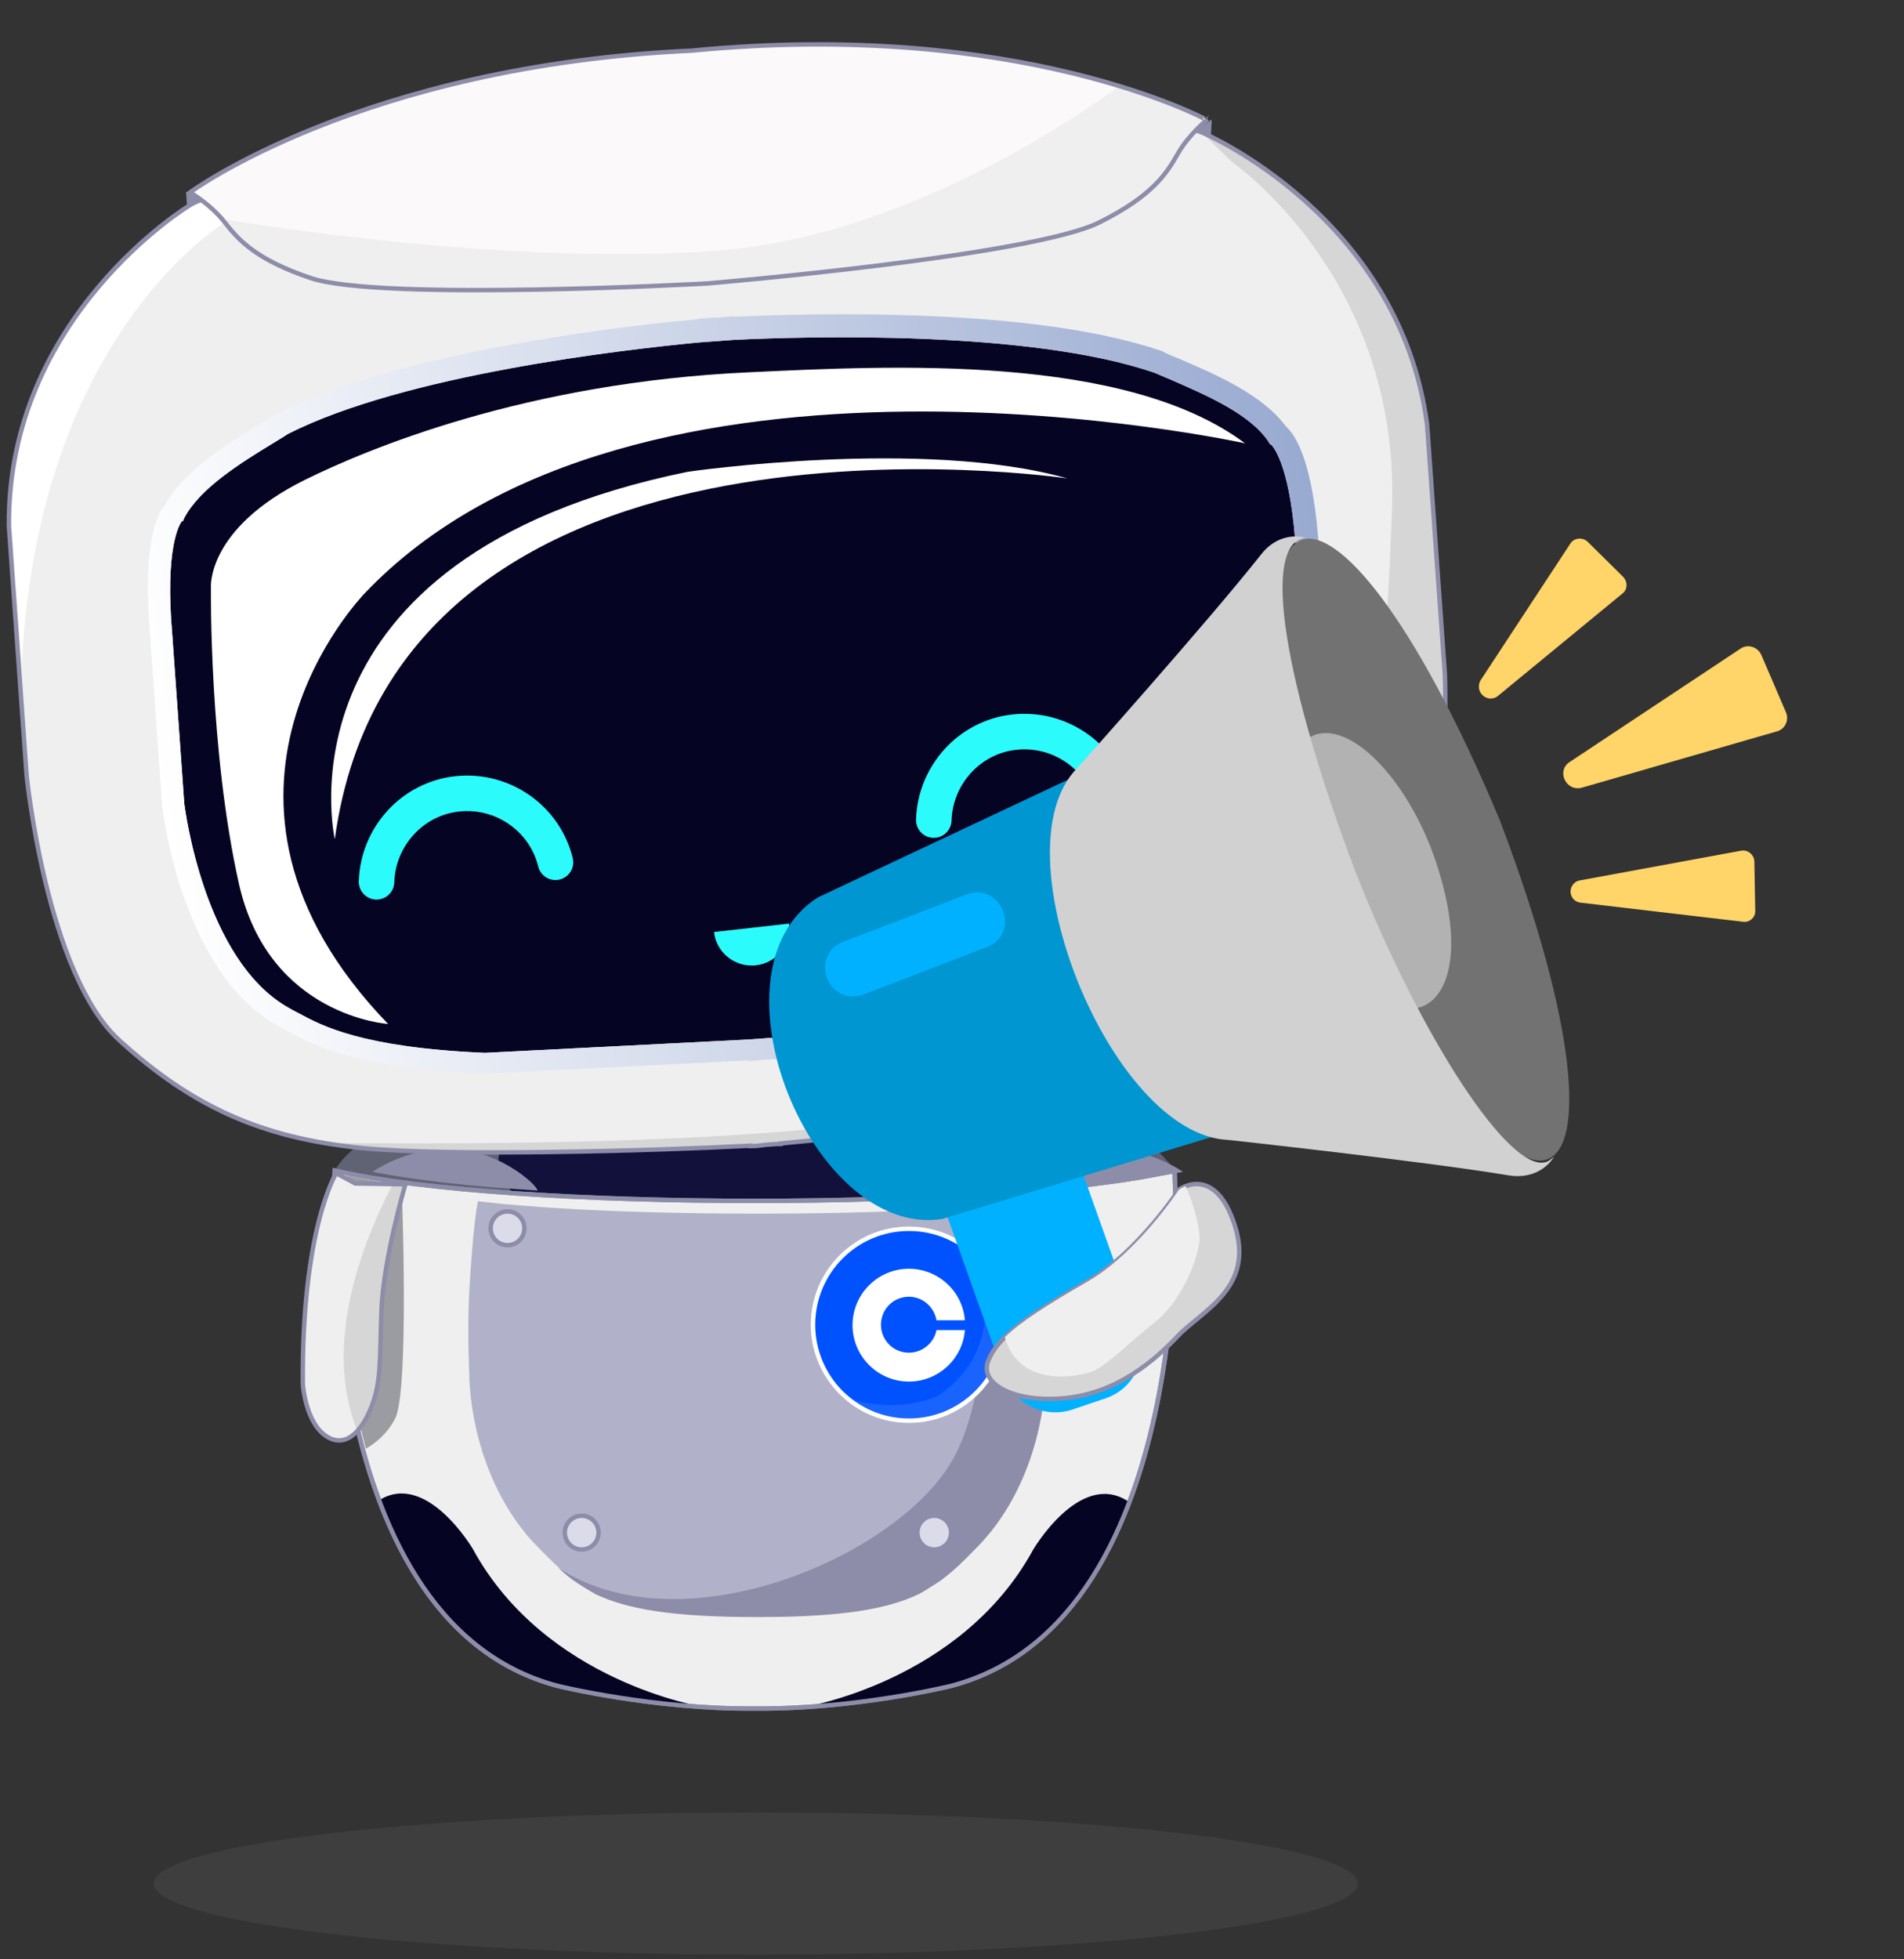 <svg xmlns="http://www.w3.org/2000/svg" x="0px" y="0px" viewBox="0 -10 428.8 441" xml:space="preserve">
    <rect x="0" y="-10" width="428.8" height="441" fill="#333333" stroke="none"/>
    <style type="text/css">
        .st1 {
            fill: #FFFFFF;
        }

        .st24 {
            fill: #fbf9f9;
        }

        .st7 {
            fill: #EFEFEF;
        }

        .st21 {
            fill: #d6d6d6;
        }

        .st13 {
            opacity: 0.1;
            fill: #FFFFFF;
        }

        .st6618 {
            fill: #ECF0F1;
        }

        .st35 {
            fill: #E0E0E0;
        }

        .st45 {
            fill: #E3E3E3;
        }

        .st51 {
            fill: #E1E1E1;
        }

        .st52 {
            fill: #FDFDFB;
        }

        .st625 {
            fill: #D1D1D1;
        }

        .st5 {
            fill: #606373;
        }

        .st4 {
            opacity: 0.1;
            fill: #a3a3a3;
        }

        .st6 {
            fill: #11113B;
        }

        .st8 {
            fill: #B1B1C9;
        }

        .st9 {
            fill: #DCDBEA;
            stroke: #8D8DAA;
            stroke-miterlimit: 10;
        }

        .st18 {
            fill: #8D8DAA;
        }

        .st12 {
            fill: none;
            stroke: #8D8DAA;
            stroke-miterlimit: 10;
        }

        .st11 {
            fill: #0052ff;
            stroke: #FFFFFF;
            stroke-miterlimit: 10;
        }

        .st14 {
            fill: #060423;
        }

        .st22 {
            fill: #ffffff24;
        }

        .st26 {
            fill: url(#SVGID_1_);
        }

        .st27 {
            fill: #2CFBFB;
        }

        .st47 {
            fill: #ffffff24;
        }

        .st1019 {
            fill: #882043;
        }

        .st1021 {
            opacity: 0.3;
            fill: #16DAE8;
        }

        .st1022 {
            opacity: 0.3;
            fill: #1FDBE7;
        }

        .st1023 {
            opacity: 0.5;
            fill: #BA8887;
        }

        .st1024 {
            fill: #212154;
        }

        .st1026 {
            fill: none;
        }

        .st1029 {
            fill: #5497D3;
        }

        .st1030 {
            fill: #2775CA;
        }

        .st1031 {
            fill: #FFDE55;
        }

        .st1032 {
            fill: #FFCE00;
        }

        .st1034 {
            fill: #E33F00;
        }

        .st10 {
            fill: none;
            stroke: #2CFBFB;
            stroke-width: 8;
            stroke-linecap: round;
            stroke-miterlimit: 10;
        }

        .st33 {
            fill: none;
            stroke: #2CFBFB;
            stroke-width: 2;
            stroke-linecap: round;
            stroke-miterlimit: 10;
        }

        .st716 {
            fill: #56256B;
        }

        .st717 {
            fill: #00A8E1;
        }

        .st718 {
            fill: #E26D83;
        }

        .st719 {
            fill: #D85C72;
        }

        .st720 {
            fill: #803743;
        }

        .st721 {
            fill: #0071CE;
        }

        .st6619 {
            fill: #F87F6E;
        }

        .st6620 {
            fill: #231F20;
        }

        .st6621 {
            fill: #212154;
        }

        .st32 {
            fill: #77788B;
        }

        .st38 {
            fill: #9A9AB7;
        }

        .st39 {
            fill: #060423;
            stroke: #FFFFFF;
            stroke-miterlimit: 10;
        }

        .st43 {
            fill: #212154;
        }

        .st54 {
            opacity: 0.3;
            fill: #B1B1C9;
        }

        .st55 {
            opacity: 0.3;
            fill: #FFFFFF;
        }

        .st615 {
            fill: #9B9BA2;
        }

        .st620 {
            fill: #FFD469;
        }

        .st621 {
            fill: #00B1FF;
        }

        .st622 {
            fill: #0096D1;
        }

        .st623 {
            fill: #727272;
        }

        .st624 {
            fill: #B2B2B2;
        }

        .st816 {
            fill: #9B9BA2;
        }

        .st820 {
            fill: #75B7B1;
        }

        .st823 {
            opacity: 0.8;
        }

        .st824 {
            opacity: 0.6;
        }

        .st826 {
            fill: none;
            stroke: #01DEEB;
            stroke-width: 2;
            stroke-miterlimit: 10;
        }

        .sta18 {
            fill: #9B9BA2;
        }

        .sta21 {
            opacity: 0.1;
            fill: #3AECFE;
        }

        .sta22 {
            opacity: 0.2;
            fill: #FFFFFF;
        }

        .sta23 {
            fill: #956EC4;
        }

        .sta24 {
            fill: #B77FD8;
        }

        .sta25 {
            fill: #6D2C92;
        }

        .sta26 {
            fill: #1C2042;
        }

        .stb1 {
            fill: #F87F6E;
        }

        .stb2 {
            fill: #D65649;
        }

        .stb6 {
            fill: #882043;
        }

        .sta27 {
            fill: none;
            stroke: #FFA81E;
            stroke-width: 15;
            stroke-linecap: round;
            stroke-linejoin: round;
            stroke-miterlimit: 10;
        }

        .sta28 {
            fill: none;
            stroke: #FFD92D;
            stroke-width: 15;
            stroke-linecap: round;
            stroke-linejoin: round;
            stroke-miterlimit: 10;
        }
    </style>
    <ellipse ry="16" rx="135.6" cy="414" cx="170.2" class="st4">
        <animate attributeName="rx" repeatCount="indefinite" dur="2s" keyTimes="0;0.5;1" values="115.6;135.6;115.6">
        </animate>
    </ellipse>
    <g>
        <path class="st5" d="M98.2,241.8c-17.6,1.3-22.8,11.7-22.8,11.7c38.9,9.1,150.1,9.1,189.1,0c0,0-6.7-11.4-24.2-12.7
	C218.6,239.2,119.4,240.2,98.2,241.8z"></path>
        <path class="st6" d="M226.9,247.6c0,0,3.2-4.2-0.6-7.4s-108.2-1.5-112-0.3s-0.9,7.7-0.9,7.7c-3.2,5.3,1.2,7.8,1.2,7.8
	c-1.4,1.4,1.2,3.2,1.2,3.2l3.3,2.9l48.5-0.6l53.5,0.6l3.3-2.9c0,0,2.7-1.8,1.2-3.2C225.6,255.5,230.1,253,226.9,247.6z">
        </path>
        <path class="st7" d="M264.5,253.5c-38.9,9.1-150.1,9.1-189.1,0c0,0-6.4,101.1,50.2,116c0,0,21.6,5.3,44.3,5.1
	c22.8,0.2,44.3-5.1,44.3-5.1C270.9,354.6,264.5,253.5,264.5,253.5z"></path>
        <path class="st8" d="M235.5,280.4c-0.9-13.9-1.8-18.9-1.9-19.8v-0.2l0,0l0,0c0,0-0.6,0.1-1.8,0.2c-5.9,0.7-26.1,2.6-61.2,2.6
	s-55.3-1.9-61.2-2.6c-1.2-0.1-1.8-0.2-1.8-0.2l0,0l0,0v0.2c-0.2,0.9-1.1,6-1.9,19.8c-0.5,8.6,0,19.4,0,19.4s-0.1,19.3,12.2,34.8
	c0.9,1.2,2,2.4,3.1,3.5c2.7,2.8,5.1,5.2,7.9,7.3l0.1,0.1c0.1,0.1,0.2,0.1,0.3,0.2c0.9,0.6,1.8,1.2,2.8,1.8l0,0
	c0.3,0.2,0.7,0.4,1,0.6c0.2,0.1,0.5,0.3,0.7,0.4c0.1,0.1,0.2,0.1,0.3,0.2c7.1,3.4,17.3,5.2,36.1,5.2c0.1,0,0.1,0,0.2,0
	c0.1,0,0.1,0,0.2,0c0.1,0,0.1,0,0.2,0c0.1,0,0.1,0,0.2,0c18.8,0,29-1.8,36.1-5.2c0.1-0.1,0.2-0.1,0.3-0.2c0.3-0.1,0.5-0.2,0.7-0.4
	c0.4-0.2,0.7-0.4,1-0.6l0,0c1-0.6,1.9-1.2,2.8-1.8c0.1-0.1,0.2-0.1,0.3-0.2l0.1-0.1c2.8-2.1,5.2-4.5,7.9-7.3
	c1.1-1.1,2.1-2.3,3.1-3.5c12.3-15.5,12.2-34.8,12.2-34.8S236,289,235.5,280.4z"></path>
        <circle class="st9" cx="114.3" cy="266.5" r="3.8"></circle>
        <circle class="st9" cx="131" cy="335" r="3.8"></circle>
        <path class="st18" d="M231.8,260.6C231.8,260.6,231.7,260.6,231.8,260.6c-2.1,0.2-5.8,0.6-11.2,1c1.7,12.6,3.2,44.2-7.7,59.6
	c-14.7,20.9-60.4,39.3-87.2,21.7c1,0.9,2,1.8,3.1,2.6l0.1,0.1c0.1,0.1,0.2,0.1,0.3,0.2c0.9,0.6,1.8,1.2,2.8,1.8l0,0
	c0.3,0.2,0.7,0.4,1,0.6c0.2,0.1,0.5,0.3,0.7,0.4c0.1,0.1,0.2,0.1,0.3,0.2c7.1,3.4,17.3,5.2,36.1,5.2c0.1,0,0.1,0,0.2,0
	c0.1,0,0.1,0,0.2,0c0.1,0,0.1,0,0.2,0c0.1,0,0.1,0,0.2,0c18.8,0,29-1.8,36.1-5.2c0.1-0.1,0.2-0.1,0.3-0.2c0.3-0.1,0.5-0.2,0.7-0.4
	c0.4-0.2,0.7-0.4,1-0.6l0,0c1-0.6,1.9-1.2,2.8-1.8c0.1-0.1,0.2-0.1,0.3-0.2l0.1-0.1c2.8-2.1,5.2-4.5,7.9-7.3
	c1.1-1.1,2.1-2.3,3.1-3.5c12.3-15.5,12.2-34.8,12.2-34.8s0.5-10.8,0-19.4c-0.9-13.9-1.8-18.9-1.9-19.8v-0.2
	C233.5,260.4,232.9,260.5,231.8,260.6z"></path>
        <circle class="st11" cx="204.7" cy="288.2" r="21.6">
            <animate accumulate="none" additive="replace" attributeName="fill" calcMode="linear" dur="2s" fill="remove"
                keyTimes="0;0.5;1" repeatCount="indefinite" rest6art="always" values="#272362;#0052ff;#272362">
            </animate>
        </circle>
        <circle class="st9" cx="226.3" cy="266.5" r="3.8"></circle>
        <path class="st12" d="M264.5,253.5c-38.9,9.1-150.1,9.1-189.1,0c0,0-6.4,101.1,50.2,116c0,0,21.6,5.3,44.3,5.1
	c22.8,0.2,44.3-5.1,44.3-5.1C270.9,354.6,264.5,253.5,264.5,253.5z"></path>
        <path class="st13" d="M190.7,304.7c3.8,3.2,8.6,5.1,13.9,5.1c11.9,0,21.6-9.7,21.6-21.6c0-6.1-2.6-11.7-6.7-15.6
	c1.5,3.7,7.5,20.5-7.9,31.4C211.8,304,203.1,308.6,190.7,304.7z"></path>
        <path class="st1" d="M204.7,294.5c-3.5,0-6.3-2.8-6.3-6.3s2.8-6.3,6.3-6.3c3.1,0,5.7,2.3,6.2,5.3h6.4c-0.5-6.5-6-11.6-12.6-11.6
	c-7,0-12.7,5.7-12.7,12.7s5.7,12.7,12.7,12.7c6.6,0,12.1-5.1,12.6-11.6h-6.4C210.4,292.2,207.8,294.5,204.7,294.5z">
        </path>
        <circle class="st9" cx="210.4" cy="335" r="3.8"></circle>
        <path class="st14" d="M253.8,327.8c-10.7-6.7-21.1,11-21.1,11c-16.3,29.9-51.8,35.5-51.8,35.5l0,0c18.3-1.1,33.4-4.8,33.4-4.8
	c20.5-5.4,32.8-22.1,40-41.3C254.2,328,254,327.9,253.8,327.8z"></path>
        <path class="st14" d="M106.5,338.7c0,0-10.4-17.7-21.1-11c7.2,19.3,19.5,36.2,40.2,41.7c0,0,14.8,3.6,32.7,4.8
	C158.2,374.2,122.8,368.6,106.5,338.7z"></path>
        <path class="st18"
            d="M121.1,258c-0.4-0.9-1.5-2-3.3-3.4c-16.3-12.2-32.1-2.1-33.9-0.8C93.6,255.7,106.5,257.1,121.1,258z"></path>
        <path class="st18"
            d="M229.2,258c0.4-0.9,1.5-2,3.3-3.4c16.3-12.2,32.1-2.1,33.9-0.8C256.7,255.7,243.8,257.1,229.2,258z"></path>
        <path class="st12" d="M264.5,253.5c-38.9,9.1-150.1,9.1-189.1,0c0,0-6.4,101.1,50.2,116c0,0,21.6,5.3,44.3,5.1
	c22.8,0.2,44.3-5.1,44.3-5.1C270.9,354.6,264.5,253.5,264.5,253.5z"></path>
        <path class="st7" d="M271.1,20c-19-9-210.9,4.6-228.5,16.3c0,0-41,24.8-40.6,72.1l4,56.2c0,0,4.5,44.7,20.9,59.6
	s31.9,21.9,54.3,24.2c19.7,2,67,0.6,87.8-0.5l0,0.1c1,0,2.1-0.1,3.4-0.3c1.3-0.1,2.5-0.2,3.4-0.2l0-0.1c20.8-1.9,67.8-7.1,87-12
	c21.8-5.5,36.1-14.7,50.3-31.6c14.2-17,12.3-62,12.3-62l-4-56.2C315.2,38.8,271.1,20,271.1,20z"></path>
        <path class="st1" d="M2.6,108.2l2.3,31.9C8.4,64.6,51.1,39.8,51.1,39.8l-2.5-6.6c-2.1,1-3.9,2-5.3,2.9C43.1,36.1,2.1,60.9,2.6,108.2
	z"></path>
        <path class="st14" d="M278.1,201.6c-0.6,0.4-1.3,0.9-2,1.5c-4.9,3.7-13,9.7-40.4,14.9l-59.1,5.4l-8.1,0.6l-59.3,3
	c-27.8-1.2-36.7-6.1-42.1-9c-0.8-0.4-1.5-0.8-2.2-1.2c-18.9-10.7-23.2-44.5-23.4-45.9l-2.7-38c-1.7-19.5,1.6-24.8,2.1-25.5l0.3-0.1
	l0.3-0.7c3.5-6.7,12.7-12.4,20.1-16.9c1.1-0.7,2.2-1.3,3.2-2c26.4-13.4,75.7-19,92.4-20.6l8.1-0.6c16.7-0.8,66.3-2.2,94.4,7.3
	c1.1,0.4,2.3,1,3.6,1.5c8,3.5,18,7.7,22.3,14L286,90l0.3,0.1c0.6,0.6,4.6,5.5,5.6,24.9l2.7,38C294.9,154.3,295.3,188.3,278.1,201.6z
	"></path>
        <path class="st21" d="M271.1,20c-0.2-0.1-0.4-0.1-0.5-0.2l6.9,6.7c0,0,37.8,26,36,77.9c-1.8,51.8-5.9,91.6-45.7,117.7
	c-34.5,22.6-107.3,25.9-194.9,25.2c2.7,0.5,5.5,0.8,8.4,1.2c19.7,2,67,0.6,87.8-0.5l0,0.1c1,0,2.1-0.1,3.4-0.3
	c1.3-0.1,2.5-0.2,3.4-0.2l0-0.1c20.8-1.9,67.8-7.1,87-12c21.8-5.5,36.1-14.7,50.3-31.6c14.2-17,12.3-62,12.3-62l-4-56.2
	C315.2,38.8,271.1,20,271.1,20z"></path>
        <path class="st22" d="M87.4,220.5c0,0-26.9-1.7-33.6-31.6s-6.3-66.5-6.3-66.5S46.3,109.1,68.7,98c13.8-6.8,49.5-21.9,100.1-24.2
	c31.9-1.5,84.6-4.2,111.6,16c0,0-137.6-30.4-198.5,34C81.9,123.9,37.8,169.1,87.4,220.5z"></path>
        <path class="st22"
            d="M240.4,97.7c0,0-150.8-22.6-165,81.2c0,0-14.6-63.5,79.5-82.7C154.8,96.2,208,88.5,240.4,97.7z"></path>
        <path class="st12" d="M271.1,20c-19-9-210.9,4.6-228.5,16.3c0,0-41,24.8-40.6,72.1l4,56.2c0,0,4.5,44.7,20.9,59.6
	s31.9,21.9,54.3,24.2c19.7,2,67,0.6,87.8-0.5l0,0.1c1,0,2.1-0.1,3.4-0.3c1.3-0.1,2.5-0.2,3.4-0.2l0-0.1c20.8-1.9,67.8-7.1,87-12
	c21.8-5.5,36.1-14.7,50.3-31.6c14.2-17,12.3-62,12.3-62l-4-56.2C315.2,38.8,271.1,20,271.1,20z"></path>
        <path class="st24" d="M155.8,1.4C81.4,4.8,42.8,33.3,42.8,33.3s4.5,2.6,7.7,6.6c3.1,4,7,8.5,19.5,12.7c15.9,5.3,89.4,1.2,89.4,1.2
	s73.5-6.2,88.3-13.8c11.8-5.9,15-10.9,17.5-15.3s6.6-7.7,6.6-7.7S229.9-5.8,155.8,1.4z"></path>
        <polygon class="st18" points="272.7,20.8 272.9,16.9 269.3,19.5 "></polygon>
        <path class="st7" d="M252.1,9.4c-11.5,8.4-49.7,33.9-90.3,37C113,50.1,51.3,39.5,51.3,39.5c-0.3,0.1-0.5,0.3-0.7,0.4
	c3.1,4,7.1,8.4,19.5,12.6c15.9,5.3,89.4,1.2,89.4,1.2s73.5-6.2,88.3-13.8c11.8-5.9,15-10.9,17.5-15.3c2.6-4.4,6.6-7.7,6.6-7.7
	S265.2,13.3,252.1,9.4z"></path>
        <path class="st12" d="M155.8,1.4C81.4,4.8,42.8,33.3,42.8,33.3s4.5,2.6,7.7,6.6c3.1,4,7,8.5,19.5,12.7c15.9,5.3,89.4,1.2,89.4,1.2
	s73.5-6.2,88.3-13.8c11.8-5.9,15-10.9,17.5-15.3s6.6-7.7,6.6-7.7S229.9-5.8,155.8,1.4z"></path>
        <linearGradient id="SVGID_1_" gradientUnits="userSpaceOnUse" x1="-141.811" y1="159.601" x2="124.768"
            y2="159.601" gradientTransform="matrix(0.989 -0.146 0.146 0.989 152.628 -12.752)">
            <stop offset="0" style="stop-color:#FFFFFF"></stop>
            <stop offset="0.999" style="stop-color:#99AAD1"></stop>
        </linearGradient>
        <path class="st26" d="M297.1,114.5c-1.2-21.1-5.7-27-7.5-28.5c-5.2-7.1-15.7-11.7-24.2-15.3c-1.3-0.5-2.5-1-3.6-1.6l-0.2-0.1
	c-14.7-5-36.3-7.8-64.4-8.2c-13.6-0.2-25.4,0.2-32.1,0.5l0-0.1l-2.5,0.2c0,0-0.6,0.1-1.6,0.1c-1,0-1.5,0.1-1.6,0.1l-2.5,0.2l0,0.1
	c-6.6,0.6-18.4,1.8-31.9,4c-27.7,4.4-48.7,10.2-62.6,17.2l-0.2,0.1c-1,0.7-2.1,1.3-3.3,2c-7.9,4.8-17.6,10.8-21.8,18.6
	c-1.6,1.7-5.1,8.2-3.3,29.3l2.7,38l0,0.1c0.1,1.5,4.5,37.7,26,49.7l0.1,0.1c0.7,0.3,1.3,0.7,2.1,1.1c5.7,3.1,15.3,8.4,44.3,9.6
	l59.7-3l0,0.2l4.1-0.4l4.1-0.2l0-0.2l59.6-5.4c28.5-5.3,37.3-11.9,42.5-15.8c0.6-0.5,1.3-1,1.9-1.4l0.1-0.1
	c19.5-15.1,18.7-51.4,18.7-52.9l0-0.1L297.1,114.5z M278.1,201.6c-0.6,0.4-1.3,0.9-2,1.5c-4.9,3.7-13,9.7-40.4,14.9l-59.1,5.4
	l-8.1,0.6l-59.3,3c-27.8-1.2-36.7-6.1-42.1-9c-0.8-0.4-1.5-0.8-2.2-1.2c-18.9-10.7-23.2-44.5-23.4-45.9l-2.7-38
	c-1.7-19.5,1.6-24.8,2.1-25.5l0.3-0.1l0.3-0.7c3.5-6.7,12.7-12.4,20.1-16.9c1.1-0.7,2.2-1.3,3.2-2c26.4-13.4,75.7-19,92.4-20.6
	l8.1-0.6c16.7-0.8,66.3-2.2,94.4,7.3c1.1,0.4,2.3,1,3.6,1.5c8,3.5,18,7.7,22.3,14L286,90l0.3,0.1c0.6,0.6,4.6,5.5,5.6,24.9l2.7,38
	C294.9,154.3,295.2,188.2,278.1,201.6z"></path>
        <polygon class="st18" points="42.1,36.1 41.9,33.2 45,34.5 "></polygon>
        <path class="st5" d="M170.2,244.4"></path>
        <g>
            <path class="st1" d="M165.4,255.3h-20.2"></path>
        </g>
        <path class="st615" d="M76.2,255.2c0.7-0.2,1.4-0.4,2.1-0.5c3,0.6,6.2,1.2,9.9,1.7l2.3,1.6c0,0,1.7,45-1.5,51.3
	c-1.8,3.5-4.5,5.6-6.6,6.8C75,288.9,75.9,260.7,76.2,255.2z"></path>
        <path class="st7" d="M75.7,254.1c0,0-7.8,12.6-7.5,47.5c0,0,0.6,9.2,5.8,12c4.9,2.6,8.2-3.4,9.4-6.3c2.5-5.9,2.1-10.6,2.5-22.2
	s5.4-28.5,5.4-28.5L80,256.4L75.7,254.1z"></path>
        <path class="st21" d="M91.3,256.5c0,0-5.1,17-5.4,28.5s0,16.3-2.5,22.2c-0.6,1.4-1.6,3.3-3,4.9c-0.4-1.2-0.9-2.6-1.3-4
	c-5.5-19.2,3.7-40.8,9.4-51.6L91.3,256.5z"></path>
        <path class="st12" d="M75.7,254.1c0,0-7.8,12.6-7.5,47.5c0,0,0.6,9.2,5.8,12c4.9,2.6,8.2-3.4,9.4-6.3c2.5-5.9,2.1-10.6,2.5-22.2
	s5.4-28.5,5.4-28.5L80,256.4L75.7,254.1z"></path>

        <path class="st27" d="M170.2,207.3c4.7-0.5,8-4.7,7.5-9.4l-16.9,1.9C161.3,204.4,165.5,207.8,170.2,207.3z"></path>
        <path class="st5" d="M169.7,243.5"></path>
        <path class="st10" d="M250.6,170.2c-2.4-9.8-11.8-16.5-22.1-15.4c-10.3,1.1-17.9,9.8-18.2,19.8">
            <animateTransform attributeName="transform" type="translate" repeatCount="indefinite" dur="0.4s"
                keyTimes="0;0.5;1" values="0 -3;0 2;0 -3"></animateTransform>
        </path>
        <path class="st10" d="M125.1,184.1c-2.4-9.8-11.8-16.5-22.1-15.4c-10.3,1.1-17.9,9.8-18.2,19.8">
            <animateTransform attributeName="transform" type="translate" repeatCount="indefinite" dur="0.4s"
                keyTimes="0;0.5;1" values="0 -3;0 2;0 -3"></animateTransform>
        </path>
        <g>
            <path class="st620" d="M353.4,161.6L392,136c1.6-1.1,3.9-0.4,4.7,1.5l5.5,12.8c0.8,1.8-0.2,3.8-1.9,4.3l-44,12.7
	C352.7,168.3,350.5,163.6,353.4,161.6L353.4,161.6z">
                <animateTransform attributeName="transform" type="scale" repeatCount="indefinite" dur="1s"
                    keyTimes="0;0.45;1" values="1;1.05;1"></animateTransform>
            </path>
            <path class="st620" d="M353.7,190.7c0,1.3,1,2.4,2.3,2.5l36.6,4.3c1.5,0.2,2.8-1.1,2.7-2.5c0,0-0.2-11-0.2-11c0-1.6-1.5-2.8-3-2.5
	l-36.4,6.7C354.6,188.4,353.7,189.5,353.7,190.7L353.7,190.7z">
                <animateTransform attributeName="transform" type="scale" repeatCount="indefinite" dur="1s"
                    keyTimes="0;0.5;1" values="1;1.03;1"></animateTransform>
            </path>
            <path class="st620" d="M333.9,146.5c0.9,0.9,2.4,1,3.4,0.2l28.1-23.1c1.2-0.9,1.2-2.7,0.1-3.8c0,0-7.9-7.8-7.9-7.8
	c-1.1-1.1-3-1-3.9,0.3l-20.3,30.9C332.8,144.3,333,145.7,333.9,146.5L333.9,146.5z">
                <animateTransform attributeName="transform" type="scale" repeatCount="indefinite" dur="1s"
                    keyTimes="0;0.4;1" values="1;1.03;1"></animateTransform>
            </path>
            <path class="st621" d="M249.2,304.7l-7.7,2.6c-6.3,2.1-13.2-1.3-15.4-7.7l-12.7-35.6c-2.3-6.4,1-13.3,7.2-15.4l7.7-2.6
		c6.3-2.1,13.2,1.3,15.4,7.7l12.7,35.6C258.7,295.6,255.4,302.5,249.2,304.7z"></path>
            <path class="st622" d="M212.2,264.4l74-22.5l-32.9-82.4l-69.1,32.5C158.2,208.5,182.8,268.9,212.2,264.4z">
            </path>
            <path class="st623"
                d="M337.8,174.7c35.5,93.5,4.6,105.4-34.1,13.1C268.3,94.3,299.2,82.4,337.8,174.7L337.8,174.7z"></path>
            <path class="st624"
                d="M295.9,155.5c7.8-3,19.6,8.3,26.3,25.2c15.4,40.9-11.2,51.2-28.2,10.8C287.3,174.7,288.1,158.5,295.9,155.5z">
            </path>
            <path class="st625" d="M348.4,251.5c-8.2,3.2-28.5-28.3-42.8-64.4c-13.9-36.3-23-74.3-11.6-76.1c-3.5-0.8-7.2,0.3-9.9,3.7
		c-12,15.2-41.5,48.2-41.5,48.2c-18.3,18.4,7.6,82.6,34,83.7c0,0,44.1,4.8,63.3,8c4.5,0.7,8.1-1.1,10.1-4.2
		C349.4,250.9,348.9,251.3,348.4,251.5L348.4,251.5z"></path>
            <path class="st621" d="M190.9,214.2c-5.8-1.2-7.2-9.7-1.2-12.1c0,0,28.1-10.8,28.1-10.8c7.7-2.7,12.2,8.6,4.7,11.8
		c0,0-28.1,10.8-28.1,10.8C193.2,214.3,192,214.4,190.9,214.2z"></path>
        </g>
        <g>
            <path class="st21" d="M265.5,257.8c0,0-9.3,14.2-20.6,20.7c-14.3,8.2-20.5,12.8-22.4,18c-1.9,5.1,6.1,9.4,17.6,8.2
		s19.8-8.3,25.2-14c5.4-5.7,17.3-10.7,12.8-24.8C273.6,251.8,265.5,257.8,265.5,257.8z"></path>
            <path class="st12" d="M265.5,257.8c0,0-9.3,14.2-20.6,20.7c-14.3,8.2-20.5,12.8-22.4,18c-1.9,5.1,6.1,9.4,17.6,8.2s19.8-8.3,25.2-14
		c5.4-5.7,17.3-10.7,12.8-24.8C273.6,251.8,265.5,257.8,265.5,257.8z"></path>
            <path class="st7" d="M265.5,257.8c0,0-9.3,14.2-20.6,20.7c-9.2,5.3-15.1,9.1-18.6,12.5c3.2,11.7,17,8.9,20,7.6
		c3.4-1.6,8-6.4,13.6-10.8c5.6-4.3,9.6-13.2,10.2-18.2c0.3-2.9-1.2-8.4-3.1-12.6C266,257.4,265.5,257.8,265.5,257.8z">
            </path>
        </g>
        <animateTransform attributeName="transform" type="translate" repeatCount="indefinite" dur="2s"
            keyTimes="0;0.5;1" values="0 -3;0 5;0 -3"></animateTransform>
    </g>
</svg>